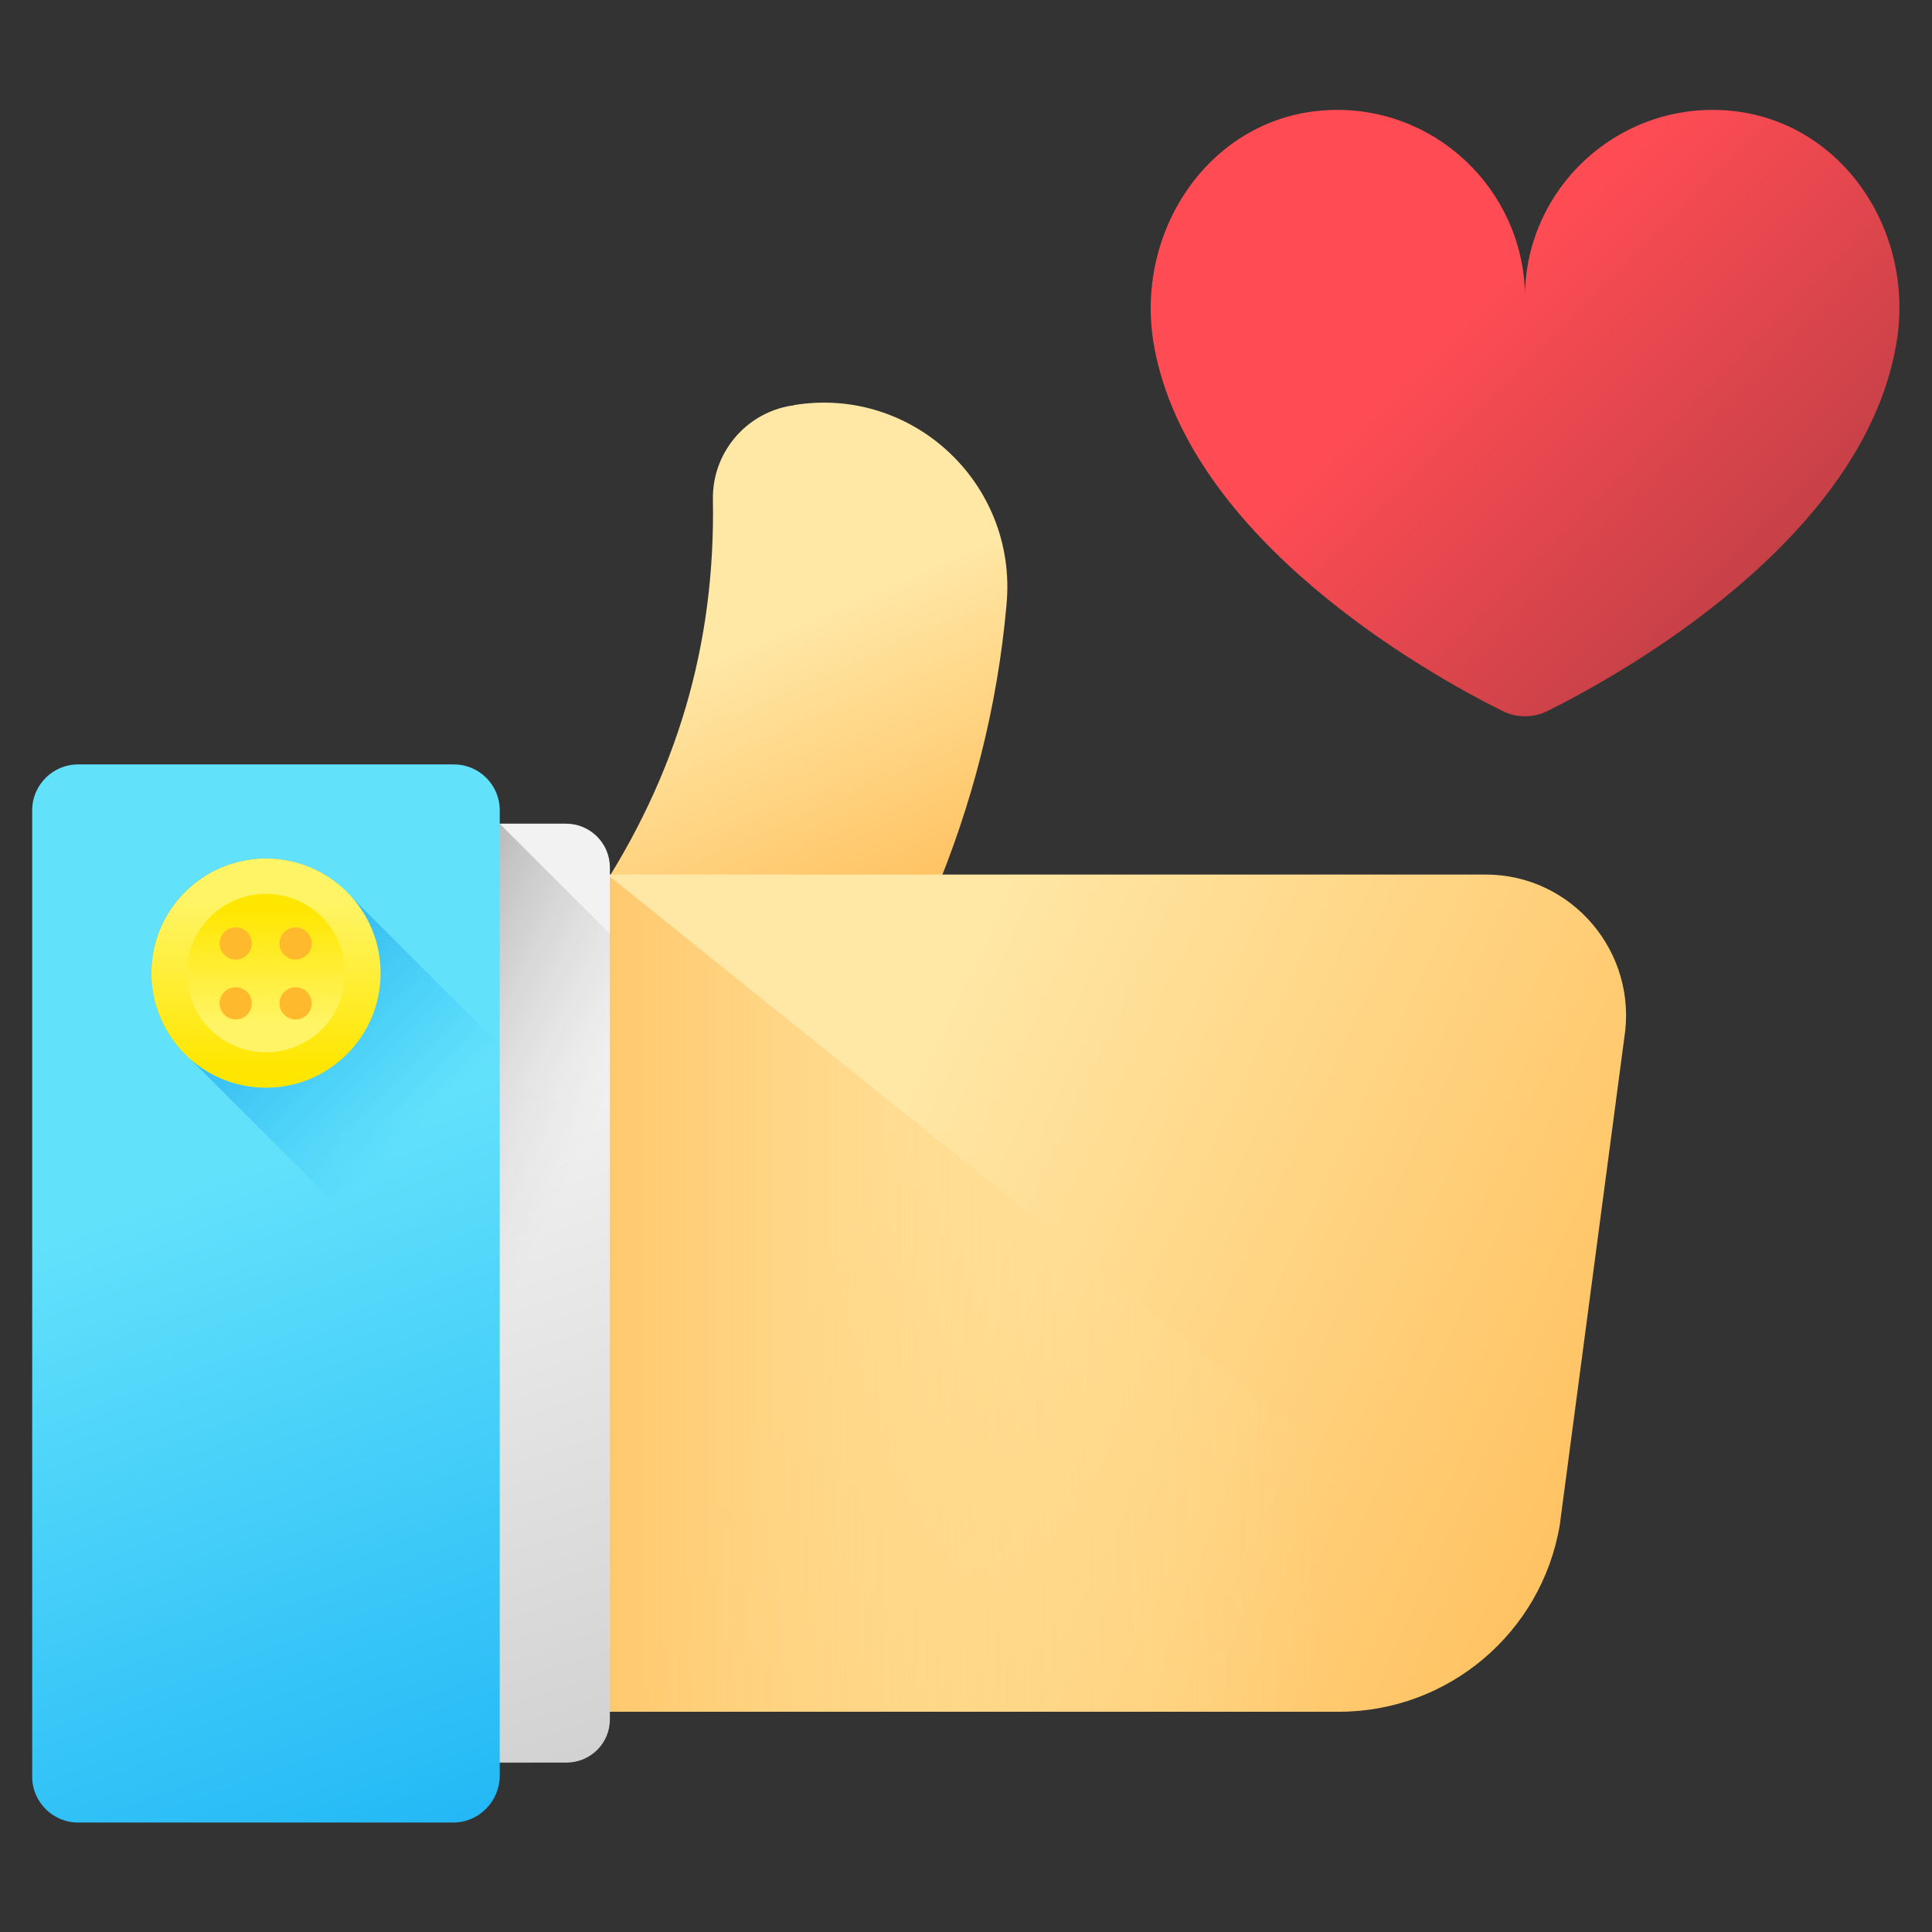 <?xml version="1.0" encoding="utf-8"?>
<!-- Generator: Adobe Illustrator 23.0.0, SVG Export Plug-In . SVG Version: 6.00 Build 0)  -->
<svg version="1.1" id="Layer_1" xmlns="http://www.w3.org/2000/svg" xmlns:xlink="http://www.w3.org/1999/xlink" x="0px" y="0px"
	 viewBox="0 0 300 300" style="enable-background:new 0 0 300 300;" xml:space="preserve">
<rect x="0" y="0" width="300" height="300" fill="#333333" stroke="none"/>
<style type="text/css">
	.st0{fill:url(#SVGID_1_);}
	.st1{fill:url(#SVGID_2_);}
	.st2{fill:url(#SVGID_3_);}
	.st3{fill:url(#SVGID_4_);}
	.st4{fill:url(#SVGID_5_);}
	.st5{fill:url(#SVGID_6_);}
	.st6{fill:url(#SVGID_7_);}
	.st7{fill:url(#SVGID_8_);}
	.st8{fill:url(#SVGID_9_);}
	.st9{fill:#FFB92D;}
	.st10{fill:url(#SVGID_10_);}
	.st11{fill:url(#SVGID_11_);}
	.st12{fill:url(#SVGID_12_);}
	.st13{fill:url(#SVGID_13_);}
	.st14{fill:url(#SVGID_14_);}
	.st15{fill:url(#SVGID_15_);}
	.st16{fill:url(#SVGID_16_);}
	.st17{fill:url(#SVGID_17_);}
	.st18{fill:url(#SVGID_18_);}
	.st19{fill:url(#SVGID_19_);}
	.st20{fill:url(#SVGID_20_);}
	.st21{fill:url(#SVGID_21_);}
	.st22{fill:url(#SVGID_22_);}
	.st23{fill:url(#SVGID_23_);}
	.st24{fill:url(#SVGID_24_);}
	.st25{fill:url(#SVGID_25_);}
	.st26{fill:url(#SVGID_26_);}
	.st27{fill:url(#SVGID_27_);}
	.st28{fill:url(#SVGID_28_);}
	.st29{fill:url(#SVGID_29_);}
	.st30{fill:url(#SVGID_30_);}
	.st31{fill:url(#SVGID_31_);}
	.st32{fill:url(#SVGID_32_);}
	.st33{fill:url(#SVGID_33_);}
	.st34{fill:url(#SVGID_34_);}
	.st35{fill:url(#SVGID_35_);}
	.st36{fill:url(#SVGID_36_);}
	.st37{fill:url(#SVGID_37_);}
	.st38{fill:url(#SVGID_38_);}
	.st39{fill:url(#SVGID_39_);}
	.st40{fill:url(#SVGID_40_);}
	.st41{fill:url(#SVGID_41_);}
	.st42{fill:url(#SVGID_42_);}
	.st43{fill:url(#SVGID_43_);}
	.st44{fill:url(#SVGID_44_);}
	.st45{fill:url(#SVGID_45_);}
	.st46{fill:url(#SVGID_46_);}
	.st47{fill:url(#SVGID_47_);}
	.st48{fill:url(#SVGID_48_);}
	.st49{fill:url(#SVGID_49_);}
	.st50{fill:url(#SVGID_50_);}
	.st51{fill:url(#SVGID_51_);}
	.st52{fill:url(#SVGID_52_);}
	.st53{fill:url(#SVGID_53_);}
	.st54{fill:url(#SVGID_54_);}
	.st55{fill:url(#SVGID_55_);}
	.st56{fill:url(#SVGID_56_);}
	.st57{fill:url(#SVGID_57_);}
	.st58{fill:url(#SVGID_58_);}
	.st59{fill:url(#SVGID_59_);}
	.st60{fill:url(#SVGID_60_);}
	.st61{fill:url(#SVGID_61_);}
	.st62{fill:url(#SVGID_62_);}
	.st63{fill:url(#SVGID_63_);}
	.st64{fill:url(#SVGID_64_);}
	.st65{fill:url(#SVGID_65_);}
	.st66{fill:url(#SVGID_66_);}
	.st67{fill:url(#SVGID_67_);}
	.st68{fill:url(#SVGID_68_);}
	.st69{fill:url(#SVGID_69_);}
	.st70{fill:url(#SVGID_70_);}
	.st71{fill:url(#SVGID_71_);}
	.st72{fill:url(#SVGID_72_);}
	.st73{fill:#FFFFFF;}
	.st74{fill:url(#SVGID_73_);}
	.st75{fill:url(#SVGID_74_);}
	.st76{fill:url(#SVGID_75_);}
	.st77{fill:url(#SVGID_76_);}
	.st78{fill:url(#SVGID_77_);}
	.st79{fill:url(#SVGID_78_);}
	.st80{fill:url(#SVGID_79_);}
	.st81{fill:url(#SVGID_80_);}
	.st82{fill:url(#SVGID_81_);}
	.st83{fill:url(#SVGID_82_);}
	.st84{fill:url(#SVGID_83_);}
	.st85{fill:url(#SVGID_84_);}
	.st86{fill:url(#SVGID_85_);}
	.st87{fill:url(#SVGID_86_);}
	.st88{fill:url(#SVGID_87_);}
	.st89{fill:url(#SVGID_88_);}
	.st90{fill:url(#SVGID_89_);}
	.st91{fill:url(#SVGID_90_);}
	.st92{fill:url(#SVGID_91_);}
	.st93{fill:url(#SVGID_92_);}
	.st94{fill:url(#SVGID_93_);}
	.st95{fill:url(#SVGID_94_);}
	.st96{fill:url(#SVGID_95_);}
	.st97{fill:url(#SVGID_96_);}
	.st98{fill:url(#SVGID_97_);}
	.st99{fill:url(#SVGID_98_);}
	.st100{fill:url(#SVGID_99_);}
	.st101{fill:url(#SVGID_100_);}
	.st102{fill:url(#SVGID_101_);}
	.st103{fill:url(#SVGID_102_);}
	.st104{fill:url(#SVGID_103_);}
	.st105{fill:url(#SVGID_104_);}
	.st106{fill:url(#SVGID_105_);}
	.st107{fill:url(#SVGID_106_);}
	.st108{fill:url(#SVGID_107_);}
	.st109{fill:url(#SVGID_108_);}
	.st110{fill:url(#SVGID_109_);}
	.st111{fill:url(#SVGID_110_);}
	.st112{fill:url(#SVGID_111_);}
	.st113{fill:url(#SVGID_112_);}
	.st114{fill:url(#SVGID_113_);}
	.st115{fill:url(#SVGID_114_);}
</style>
<g>
	
		<linearGradient id="SVGID_1_" gradientUnits="userSpaceOnUse" x1="227.864" y1="607.204" x2="277.162" y2="656.501" gradientTransform="matrix(1.004 0 0 1.004 1.709 -565.509)">
		<stop  offset="0" style="stop-color:#FF4C54"/>
		<stop  offset="1" style="stop-color:#BE3F45"/>
	</linearGradient>
	<path class="st0" d="M267.4,17.1c-16.5-0.8-30.3,12.2-30.6,28.5c0,0,0,0,0,0c-0.4-16.3-14.1-29.3-30.6-28.5
		c-18.2,0.9-30.2,18.7-27,36.6c5.4,30.1,42.4,50.9,54.1,56.7c2.2,1.1,4.8,1.1,7,0c11.7-5.8,48.8-26.6,54.1-56.7
		C297.7,35.7,285.6,18,267.4,17.1z"/>
	<g>
		
			<linearGradient id="SVGID_2_" gradientUnits="userSpaceOnUse" x1="116.433" y1="661.922" x2="136.076" y2="706.81" gradientTransform="matrix(1.004 0 0 1.004 1.709 -565.509)">
			<stop  offset="0" style="stop-color:#FFE7A5"/>
			<stop  offset="1" style="stop-color:#FFBF5C"/>
		</linearGradient>
		<path class="st1" d="M156.3,93.8c-1.4,15.9-5.3,31.1-11.5,45.8H92.4c12.8-19.3,18.7-39.6,18.3-62.1c-0.1-7.1,5-13.3,12.1-14.5
			c0.2,0,0.3,0,0.5-0.1C141.7,59.9,158,75.1,156.3,93.8z"/>
		
			<linearGradient id="SVGID_3_" gradientUnits="userSpaceOnUse" x1="127.722" y1="754.353" x2="248.77" y2="810.842" gradientTransform="matrix(1.004 0 0 1.004 1.709 -565.509)">
			<stop  offset="0" style="stop-color:#FFE7A5"/>
			<stop  offset="1" style="stop-color:#FFBF5C"/>
		</linearGradient>
		<path class="st2" d="M230.7,135.8l-167.6,0v130h59.8h78.5h6.5c17,0,31.5-12.3,34.3-29l10-75.5
			C254.4,147.9,244.1,135.8,230.7,135.8z"/>
		
			<linearGradient id="SVGID_4_" gradientUnits="userSpaceOnUse" x1="201.985" y1="763.35" x2="76.843" y2="763.35" gradientTransform="matrix(1.004 0 0 1.004 1.709 -565.509)">
			<stop  offset="0" style="stop-color:#FFE7A5;stop-opacity:0"/>
			<stop  offset="1" style="stop-color:#FFBF5C"/>
		</linearGradient>
		<path class="st3" d="M201.4,265.8h6.5c12,0,22.7-6.1,28.9-15.5L94.3,135.8l-31.3,0v130h59.8L201.4,265.8z"/>
		
			<linearGradient id="SVGID_5_" gradientUnits="userSpaceOnUse" x1="68.246" y1="733.878" x2="116.102" y2="876.14" gradientTransform="matrix(1.004 0 0 1.004 1.709 -565.509)">
			<stop  offset="0" style="stop-color:#F2F2F2"/>
			<stop  offset="1" style="stop-color:#C3C3C3"/>
		</linearGradient>
		<path class="st4" d="M87.9,273.7H72.4c-3.7,0-6.8-3-6.8-6.8V134.7c0-3.7,3-6.8,6.8-6.8h15.5c3.7,0,6.8,3,6.8,6.8V267
			C94.7,270.7,91.7,273.7,87.9,273.7z"/>
		
			<linearGradient id="SVGID_6_" gradientUnits="userSpaceOnUse" x1="76.61" y1="765.476" x2="26.009" y2="740.989" gradientTransform="matrix(1.004 0 0 1.004 1.709 -565.509)">
			<stop  offset="0" style="stop-color:#C3C3C3;stop-opacity:0"/>
			<stop  offset="1" style="stop-color:#777777"/>
		</linearGradient>
		<path class="st5" d="M77.6,127.9h-5.1c-3.7,0-6.8,3-6.8,6.8V267c0,3.7,3,6.8,6.8,6.8h15.5c3.7,0,6.8-3,6.8-6.8V145.1L77.6,127.9z"
			/>
		
			<linearGradient id="SVGID_7_" gradientUnits="userSpaceOnUse" x1="32.692" y1="745.203" x2="90.639" y2="902.12" gradientTransform="matrix(1.004 0 0 1.004 1.709 -565.509)">
			<stop  offset="0" style="stop-color:#62E1FB"/>
			<stop  offset="1" style="stop-color:#00A2F3"/>
		</linearGradient>
		<path class="st6" d="M70.4,283H12.1c-3.9,0-7.1-3.2-7.1-7.1V125.8c0-3.9,3.2-7.1,7.1-7.1h58.4c3.9,0,7.1,3.2,7.1,7.1v150.1
			C77.5,279.8,74.3,283,70.4,283z"/>
		
			<linearGradient id="SVGID_8_" gradientUnits="userSpaceOnUse" x1="63.114" y1="737.597" x2="13.31" y2="687.793" gradientTransform="matrix(1.004 0 0 1.004 1.709 -565.509)">
			<stop  offset="0" style="stop-color:#00A2F3;stop-opacity:0"/>
			<stop  offset="1" style="stop-color:#0075CD"/>
		</linearGradient>
		<path class="st7" d="M77.5,162.2l-23.1-23.1c-3.3-3.6-7.9-5.8-13.1-5.8c-9.9,0-17.8,8-17.8,17.8c0,5.2,2.2,9.9,5.8,13.1l48.3,48.3
			L77.5,162.2L77.5,162.2z"/>
		
			<linearGradient id="SVGID_9_" gradientUnits="userSpaceOnUse" x1="39.394" y1="702.722" x2="39.394" y2="728.422" gradientTransform="matrix(1.004 0 0 1.004 1.709 -565.509)">
			<stop  offset="0" style="stop-color:#FFF465"/>
			<stop  offset="1" style="stop-color:#FFE600"/>
		</linearGradient>
		<circle class="st8" cx="41.3" cy="151.1" r="17.8"/>
		
			<linearGradient id="SVGID_10_" gradientUnits="userSpaceOnUse" x1="39.394" y1="721.578" x2="39.394" y2="703.844" gradientTransform="matrix(1.004 0 0 1.004 1.709 -565.509)">
			<stop  offset="0" style="stop-color:#FFF465"/>
			<stop  offset="1" style="stop-color:#FFE600"/>
		</linearGradient>
		<circle class="st10" cx="41.3" cy="151.1" r="12.3"/>
		<g>
			<circle class="st9" cx="36.6" cy="146.5" r="2.5"/>
			<circle class="st9" cx="45.9" cy="146.5" r="2.5"/>
			<circle class="st9" cx="36.6" cy="155.8" r="2.5"/>
			<circle class="st9" cx="45.9" cy="155.8" r="2.5"/>
		</g>
	</g>
</g>
</svg>
